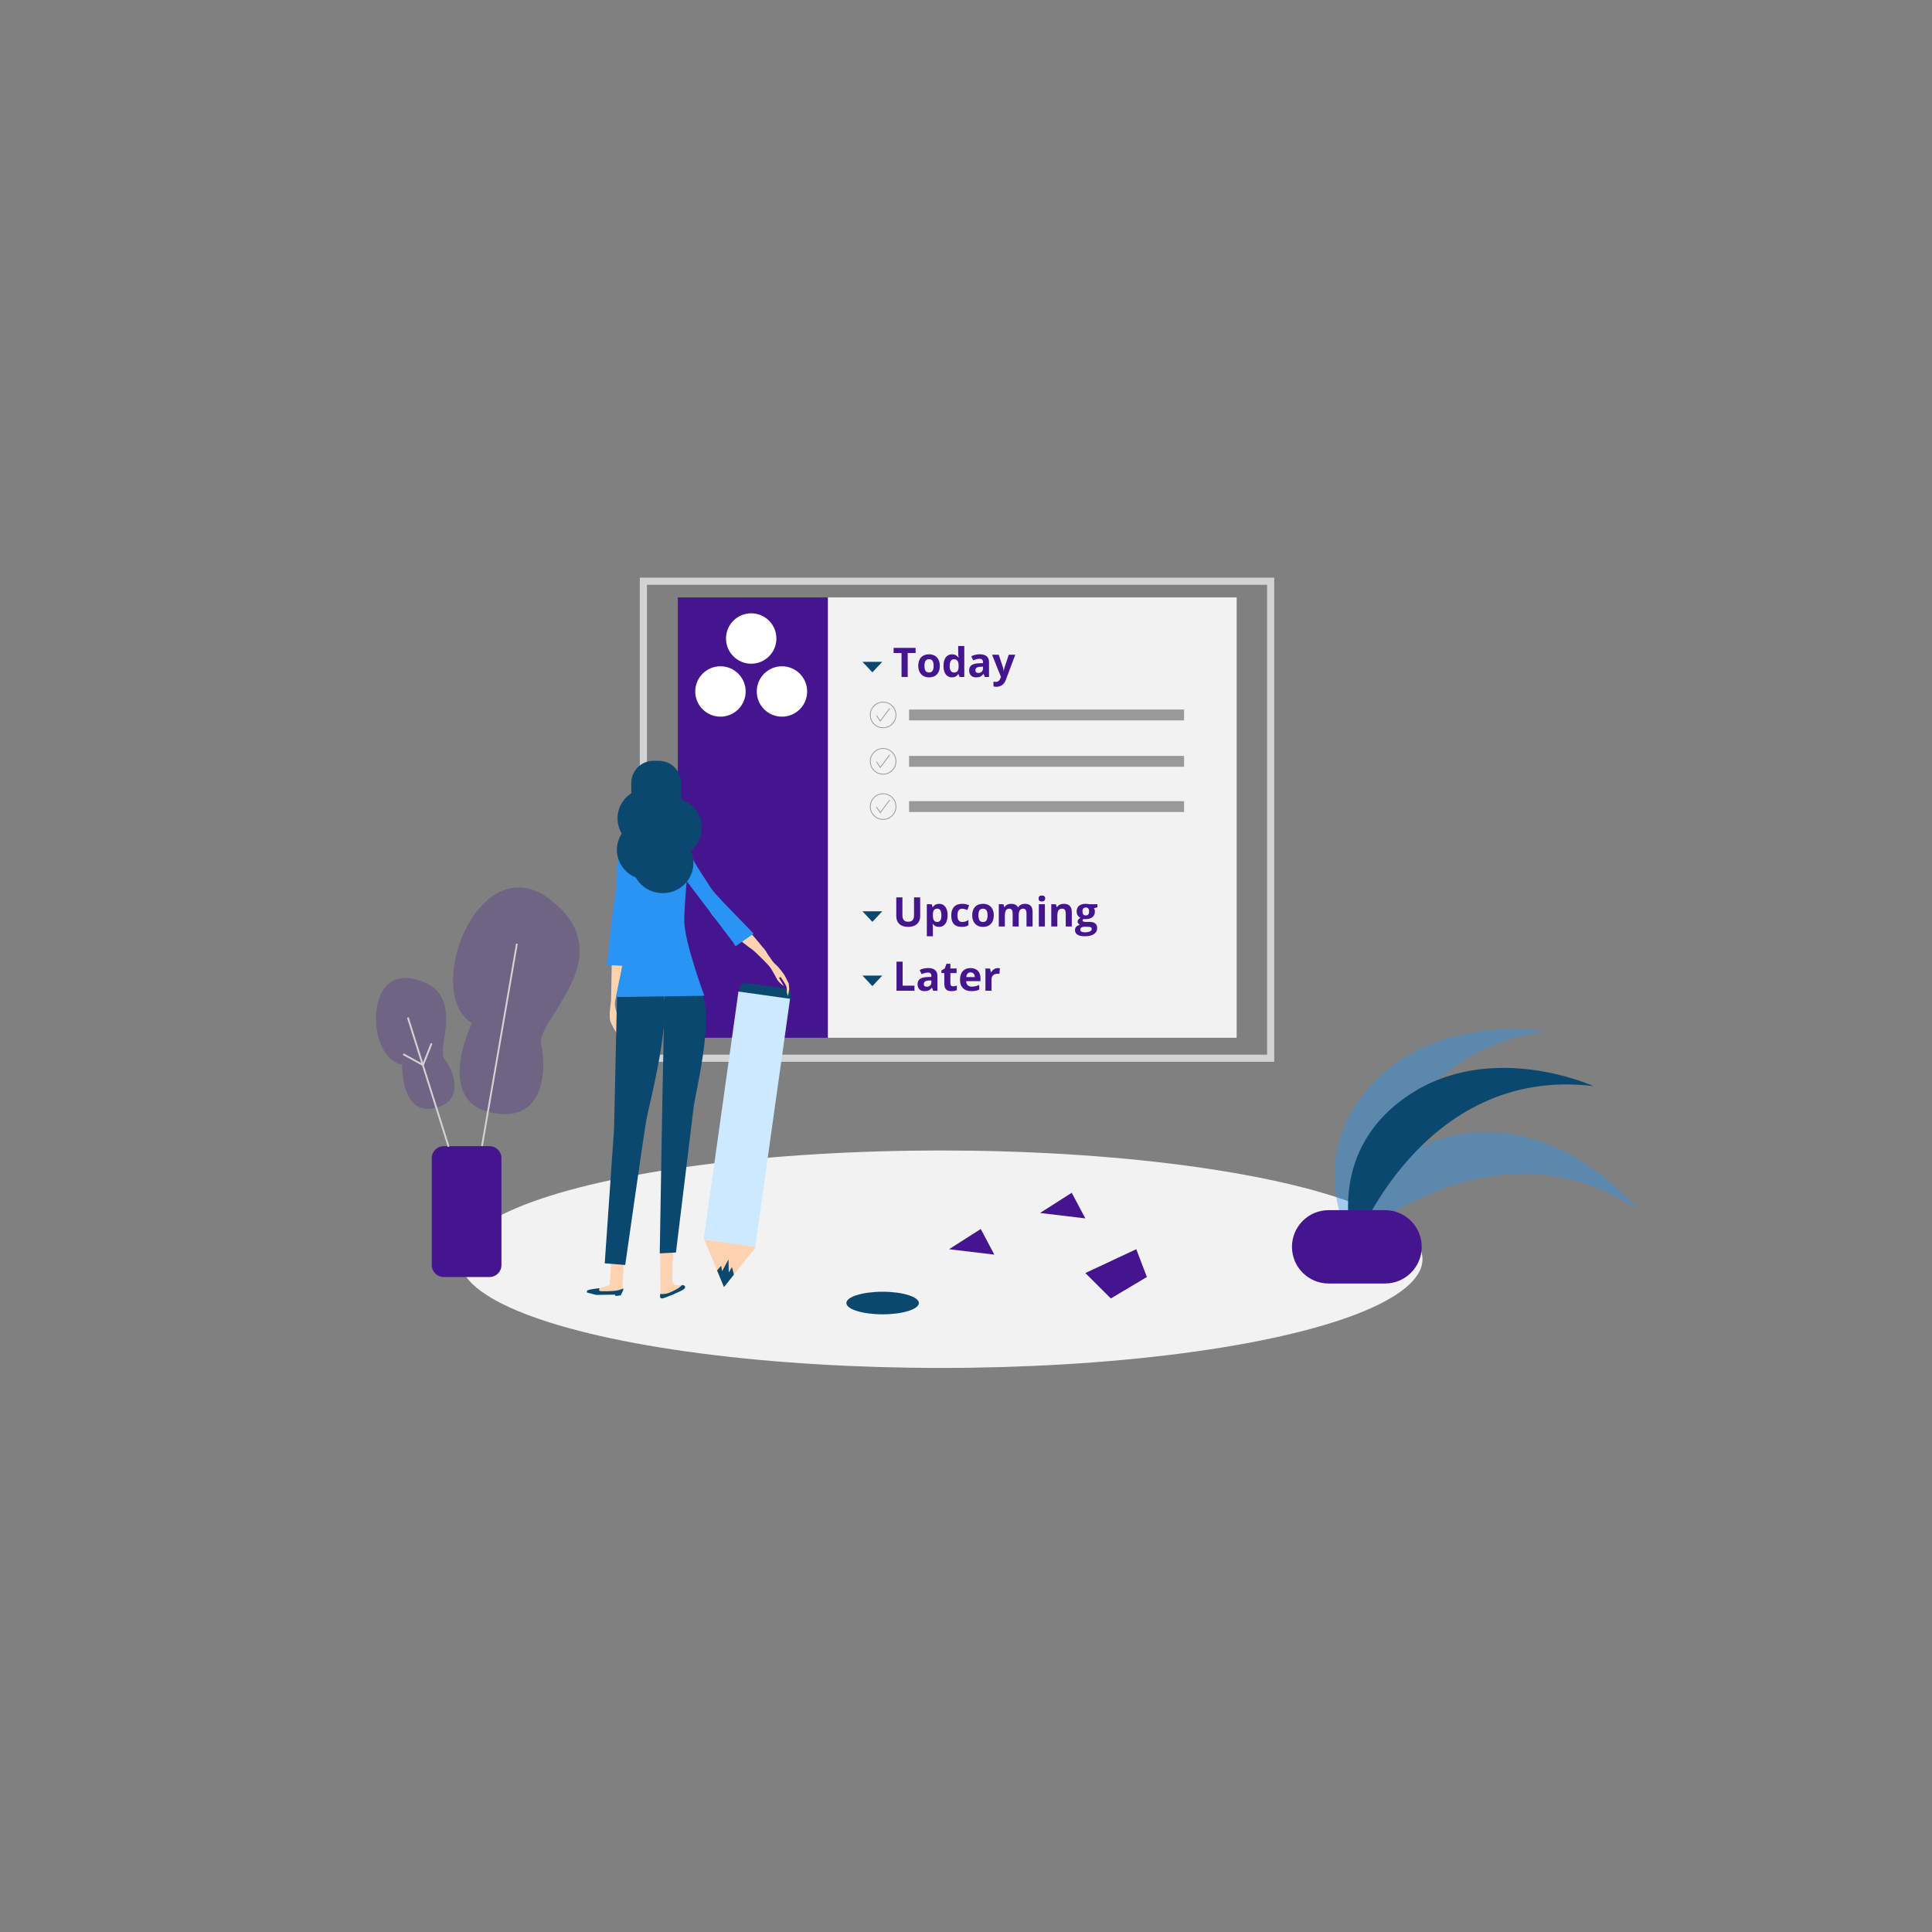 <svg xmlns="http://www.w3.org/2000/svg" xmlns:xlink="http://www.w3.org/1999/xlink" version="1.1" id="Layer_1" x="0px" y="0px" viewBox="0 0 1080 1080" enable-background="new 0 0 1080 1080" xml:space="preserve">
<rect x="0" y="0" width="1080" height="1080" fill="#808080" stroke="none"/>
<ellipse xmlns="http://www.w3.org/2000/svg" fill="#F2F2F2" cx="526.091" cy="703.905" rx="269.082" ry="60.781"/>
<g xmlns="http://www.w3.org/2000/svg">
	<g>
		<path fill="#D3D3D3" d="M712.308,593.574H357.653V322.9h354.655V593.574z M361.653,589.574h346.655V326.9H361.653V589.574z"/>
	</g>
	<rect x="462.748" y="333.968" fill="#F2F2F2" width="228.553" height="246.156"/>
	<rect x="378.92" y="333.968" fill="#44158f" width="83.828" height="246.156"/>
	<g>
		<g>
			<path fill="#44158f" d="M507.417,378.435h-3.449v-13.395h-4.417v-2.871h12.282v2.871h-4.416V378.435z"/>
			<path fill="#44158f" d="M525.373,372.194c0,2.025-0.534,3.608-1.602,4.75c-1.068,1.142-2.556,1.713-4.462,1.713     c-1.193,0-2.247-0.262-3.159-0.785c-0.912-0.522-1.613-1.273-2.103-2.252s-0.734-2.121-0.734-3.427     c0-2.032,0.53-3.612,1.591-4.739s2.552-1.691,4.473-1.691c1.194,0,2.247,0.259,3.159,0.778c0.912,0.52,1.613,1.265,2.103,2.236     C525.129,369.75,525.373,370.889,525.373,372.194z M516.773,372.194c0,1.231,0.202,2.162,0.606,2.792s1.063,0.946,1.975,0.946     c0.905,0,1.556-0.313,1.952-0.94c0.397-0.626,0.596-1.559,0.596-2.798c0-1.231-0.2-2.154-0.601-2.77s-1.058-0.923-1.97-0.923     c-0.904,0-1.558,0.306-1.958,0.917S516.773,370.955,516.773,372.194z"/>
			<path fill="#44158f" d="M532.115,378.658c-1.462,0-2.609-0.567-3.443-1.702c-0.835-1.135-1.252-2.707-1.252-4.717     c0-2.04,0.425-3.628,1.273-4.767c0.85-1.139,2.02-1.708,3.511-1.708c1.564,0,2.759,0.608,3.582,1.824h0.111     c-0.171-0.927-0.256-1.754-0.256-2.481v-3.983h3.404v17.311h-2.604l-0.656-1.613h-0.145     C534.87,378.046,533.694,378.658,532.115,378.658z M533.306,375.954c0.867,0,1.503-0.252,1.907-0.756s0.625-1.361,0.662-2.57     v-0.367c0-1.335-0.206-2.292-0.617-2.871c-0.412-0.579-1.081-0.868-2.008-0.868c-0.757,0-1.345,0.321-1.764,0.962     s-0.629,1.574-0.629,2.798s0.212,2.142,0.635,2.753C531.915,375.648,532.519,375.954,533.306,375.954z"/>
			<path fill="#44158f" d="M550.493,378.435l-0.656-1.691h-0.089c-0.571,0.719-1.159,1.218-1.764,1.496     c-0.604,0.278-1.393,0.417-2.364,0.417c-1.193,0-2.134-0.341-2.819-1.023c-0.687-0.683-1.029-1.654-1.029-2.915     c0-1.32,0.462-2.293,1.385-2.92c0.924-0.626,2.315-0.974,4.178-1.04l2.158-0.067v-0.545c0-1.261-0.646-1.892-1.936-1.892     c-0.994,0-2.162,0.3-3.505,0.901l-1.123-2.292c1.431-0.749,3.019-1.124,4.761-1.124c1.669,0,2.948,0.363,3.839,1.09     c0.89,0.727,1.335,1.832,1.335,3.315v8.288H550.493z M549.492,372.672l-1.313,0.044c-0.987,0.03-1.721,0.208-2.203,0.534     c-0.482,0.327-0.724,0.824-0.724,1.491c0,0.957,0.549,1.435,1.647,1.435c0.785,0,1.414-0.226,1.886-0.679     c0.471-0.452,0.706-1.053,0.706-1.802V372.672z"/>
			<path fill="#44158f" d="M554.576,365.997h3.716l2.348,6.998c0.2,0.608,0.337,1.328,0.411,2.159h0.067     c0.081-0.764,0.24-1.483,0.478-2.159l2.304-6.998h3.638l-5.263,14.029c-0.481,1.298-1.17,2.27-2.063,2.915     c-0.894,0.645-1.938,0.968-3.132,0.968c-0.586,0-1.16-0.063-1.725-0.189v-2.692c0.408,0.096,0.854,0.145,1.336,0.145     c0.601,0,1.125-0.184,1.574-0.551c0.448-0.367,0.799-0.921,1.051-1.663l0.2-0.612L554.576,365.997z"/>
		</g>
	</g>
	<polygon fill="#0B4870" points="482.128,369.951 493.197,369.951 487.662,375.849  "/>
	<g>
		<g>
			<path fill="#44158f" d="M514.382,501.646v10.524c0,1.202-0.27,2.255-0.807,3.16c-0.539,0.905-1.314,1.598-2.332,2.081     c-1.016,0.482-2.217,0.723-3.604,0.723c-2.091,0-3.716-0.536-4.873-1.608c-1.157-1.071-1.736-2.538-1.736-4.4v-10.48h3.438v9.957     c0,1.253,0.252,2.173,0.756,2.759s1.339,0.879,2.503,0.879c1.127,0,1.944-0.295,2.452-0.885c0.508-0.589,0.764-1.515,0.764-2.775     v-9.935H514.382z"/>
			<path fill="#44158f" d="M524.929,518.133c-1.462,0-2.607-0.53-3.438-1.591h-0.178c0.119,1.038,0.178,1.639,0.178,1.802v5.04     h-3.393v-17.912h2.759l0.479,1.613h0.155c0.794-1.231,1.97-1.847,3.527-1.847c1.468,0,2.618,0.567,3.448,1.702     c0.831,1.135,1.246,2.71,1.246,4.728c0,1.328-0.194,2.481-0.584,3.46s-0.943,1.724-1.663,2.236     C526.745,517.877,525.899,518.133,524.929,518.133z M523.927,507.954c-0.838,0-1.45,0.258-1.835,0.773     c-0.386,0.516-0.586,1.367-0.602,2.553v0.367c0,1.335,0.198,2.292,0.596,2.871c0.396,0.579,1.025,0.868,1.886,0.868     c1.521,0,2.28-1.253,2.28-3.76c0-1.224-0.188-2.142-0.562-2.753C525.315,508.26,524.729,507.954,523.927,507.954z"/>
			<path fill="#44158f" d="M537.566,518.133c-3.872,0-5.808-2.125-5.808-6.375c0-2.114,0.526-3.729,1.58-4.845     c1.053-1.116,2.563-1.674,4.527-1.674c1.439,0,2.729,0.282,3.872,0.845l-1.001,2.625c-0.534-0.215-1.031-0.391-1.491-0.528     s-0.92-0.206-1.38-0.206c-1.765,0-2.647,1.253-2.647,3.76c0,2.433,0.883,3.649,2.647,3.649c0.653,0,1.258-0.087,1.813-0.261     c0.557-0.174,1.113-0.447,1.669-0.818v2.904c-0.549,0.349-1.104,0.589-1.663,0.723     C539.126,518.066,538.419,518.133,537.566,518.133z"/>
			<path fill="#44158f" d="M555.533,511.669c0,2.025-0.534,3.608-1.602,4.75c-1.068,1.142-2.556,1.713-4.462,1.713     c-1.193,0-2.247-0.262-3.159-0.785c-0.912-0.522-1.613-1.273-2.103-2.252s-0.734-2.121-0.734-3.427     c0-2.032,0.53-3.612,1.591-4.739s2.552-1.691,4.473-1.691c1.194,0,2.247,0.259,3.159,0.778c0.912,0.52,1.613,1.265,2.103,2.236     C555.289,509.226,555.533,510.364,555.533,511.669z M546.934,511.669c0,1.231,0.202,2.162,0.606,2.792s1.063,0.946,1.975,0.946     c0.905,0,1.556-0.313,1.952-0.94c0.397-0.626,0.596-1.559,0.596-2.798c0-1.231-0.2-2.154-0.601-2.77s-1.058-0.923-1.97-0.923     c-0.904,0-1.558,0.306-1.958,0.917S546.934,510.431,546.934,511.669z"/>
			<path fill="#44158f" d="M569.473,517.911h-3.393v-7.265c0-0.897-0.15-1.57-0.451-2.02c-0.3-0.448-0.772-0.673-1.418-0.673     c-0.868,0-1.498,0.319-1.892,0.957c-0.393,0.638-0.59,1.688-0.59,3.148v5.852h-3.393v-12.438h2.592l0.456,1.591h0.189     c0.334-0.571,0.815-1.018,1.446-1.34c0.63-0.323,1.354-0.484,2.169-0.484c1.862,0,3.123,0.608,3.783,1.824h0.3     c0.334-0.579,0.825-1.027,1.475-1.346c0.648-0.319,1.381-0.478,2.197-0.478c1.409,0,2.476,0.361,3.198,1.084     s1.085,1.882,1.085,3.477v8.11h-3.404v-7.265c0-0.897-0.15-1.57-0.451-2.02c-0.3-0.448-0.772-0.673-1.418-0.673     c-0.831,0-1.452,0.297-1.863,0.89c-0.412,0.593-0.618,1.535-0.618,2.826V517.911z"/>
			<path fill="#44158f" d="M580.565,502.257c0-1.105,0.615-1.658,1.847-1.658c1.23,0,1.847,0.553,1.847,1.658     c0,0.527-0.154,0.937-0.462,1.229s-0.77,0.439-1.385,0.439C581.181,503.926,580.565,503.37,580.565,502.257z M584.103,517.911     h-3.393v-12.438h3.393V517.911z"/>
			<path fill="#44158f" d="M599.145,517.911h-3.394v-7.265c0-0.897-0.16-1.57-0.479-2.02c-0.319-0.448-0.827-0.673-1.524-0.673     c-0.949,0-1.635,0.317-2.058,0.951s-0.635,1.686-0.635,3.154v5.852h-3.393v-12.438h2.592l0.456,1.591h0.189     c0.378-0.601,0.899-1.055,1.563-1.363c0.664-0.308,1.419-0.461,2.265-0.461c1.446,0,2.544,0.391,3.293,1.173     c0.749,0.783,1.124,1.912,1.124,3.388V517.911z"/>
			<path fill="#44158f" d="M613.462,505.473v1.725l-1.946,0.5c0.355,0.556,0.534,1.179,0.534,1.869c0,1.335-0.466,2.375-1.396,3.121     c-0.931,0.745-2.224,1.118-3.877,1.118l-0.612-0.034l-0.501-0.056c-0.349,0.267-0.522,0.564-0.522,0.89     c0,0.49,0.623,0.734,1.869,0.734h2.113c1.365,0,2.405,0.293,3.121,0.879s1.073,1.446,1.073,2.581     c0,1.454-0.606,2.581-1.818,3.382c-1.213,0.801-2.954,1.202-5.224,1.202c-1.735,0-3.062-0.302-3.978-0.907     s-1.374-1.452-1.374-2.542c0-0.75,0.234-1.376,0.701-1.88c0.468-0.504,1.153-0.864,2.059-1.079     c-0.349-0.148-0.653-0.391-0.913-0.729c-0.259-0.337-0.389-0.695-0.389-1.074c0-0.475,0.137-0.87,0.411-1.185     c0.274-0.315,0.672-0.625,1.19-0.929c-0.652-0.282-1.17-0.734-1.552-1.357s-0.573-1.357-0.573-2.203     c0-1.357,0.441-2.407,1.324-3.148s2.144-1.112,3.782-1.112c0.349,0,0.763,0.031,1.241,0.094c0.478,0.063,0.784,0.109,0.917,0.139     H613.462z M603.861,519.668c0,0.467,0.225,0.834,0.673,1.102c0.449,0.267,1.077,0.4,1.886,0.4c1.217,0,2.17-0.167,2.859-0.5     c0.689-0.334,1.034-0.79,1.034-1.369c0-0.467-0.204-0.79-0.611-0.968c-0.408-0.178-1.039-0.267-1.892-0.267h-1.758     c-0.623,0-1.144,0.146-1.563,0.439C604.07,518.799,603.861,519.186,603.861,519.668z M605.096,509.544     c0,0.675,0.154,1.209,0.462,1.602s0.777,0.59,1.407,0.59c0.638,0,1.105-0.197,1.402-0.59c0.296-0.393,0.444-0.927,0.444-1.602     c0-1.498-0.615-2.247-1.847-2.247C605.719,507.297,605.096,508.046,605.096,509.544z"/>
		</g>
	</g>
	<polygon fill="#0B4870" points="482.128,509.427 493.197,509.427 487.662,515.325  "/>
	<g>
		<g>
			<path fill="#44158f" d="M501.142,553.836v-16.265h3.449v13.417h6.597v2.848H501.142z"/>
			<path fill="#44158f" d="M521.646,553.836l-0.656-1.69H520.9c-0.571,0.719-1.159,1.218-1.764,1.496s-1.393,0.417-2.364,0.417     c-1.193,0-2.134-0.341-2.819-1.023c-0.687-0.683-1.029-1.654-1.029-2.915c0-1.32,0.462-2.293,1.385-2.92     c0.924-0.627,2.315-0.974,4.178-1.04l2.158-0.067v-0.545c0-1.261-0.646-1.892-1.936-1.892c-0.994,0-2.162,0.301-3.505,0.901     l-1.123-2.292c1.431-0.749,3.019-1.123,4.761-1.123c1.669,0,2.948,0.363,3.839,1.09c0.89,0.728,1.335,1.832,1.335,3.315v8.288     H521.646z M520.645,548.073l-1.313,0.045c-0.987,0.029-1.721,0.207-2.203,0.533c-0.482,0.327-0.724,0.824-0.724,1.491     c0,0.957,0.549,1.436,1.647,1.436c0.785,0,1.414-0.227,1.886-0.679c0.471-0.452,0.706-1.054,0.706-1.803V548.073z"/>
			<path fill="#44158f" d="M532.748,551.355c0.594,0,1.306-0.13,2.137-0.39v2.525c-0.846,0.378-1.884,0.567-3.115,0.567     c-1.357,0-2.346-0.343-2.965-1.029c-0.619-0.686-0.929-1.715-0.929-3.087v-5.996h-1.625v-1.436l1.869-1.135l0.979-2.625h2.169     v2.648h3.482v2.548h-3.482v5.996c0,0.482,0.136,0.838,0.406,1.068C531.945,551.24,532.304,551.355,532.748,551.355z"/>
			<path fill="#44158f" d="M543.028,554.059c-2.002,0-3.567-0.553-4.694-1.657c-1.128-1.105-1.691-2.67-1.691-4.695     c0-2.084,0.521-3.695,1.563-4.834s2.482-1.707,4.322-1.707c1.758,0,3.126,0.5,4.104,1.501c0.979,1.002,1.469,2.385,1.469,4.15     v1.646h-8.021c0.037,0.964,0.323,1.717,0.856,2.258c0.534,0.542,1.283,0.813,2.248,0.813c0.749,0,1.457-0.078,2.125-0.233     c0.667-0.156,1.364-0.404,2.091-0.745v2.625c-0.593,0.297-1.228,0.518-1.902,0.662S544,554.059,543.028,554.059z M542.55,543.579     c-0.719,0-1.283,0.228-1.69,0.684c-0.408,0.456-0.642,1.104-0.701,1.941h4.762c-0.015-0.838-0.233-1.485-0.656-1.941     S543.27,543.579,542.55,543.579z"/>
			<path fill="#44158f" d="M557.803,541.165c0.46,0,0.842,0.033,1.146,0.1l-0.256,3.182c-0.274-0.074-0.608-0.111-1.001-0.111     c-1.083,0-1.927,0.278-2.531,0.835c-0.604,0.556-0.907,1.335-0.907,2.336v6.33h-3.393v-12.438h2.569l0.501,2.091h0.167     c0.386-0.696,0.906-1.259,1.563-1.685C556.318,541.378,557.032,541.165,557.803,541.165z"/>
		</g>
	</g>
	<polygon fill="#0B4870" points="482.128,545.352 493.197,545.352 487.662,551.25  "/>
	<g>
		<g>
			<path fill="#999999" d="M493.658,407.062c-4.081,0-7.402-3.32-7.402-7.401c0-4.081,3.32-7.402,7.402-7.402     c4.081,0,7.401,3.32,7.401,7.402C501.06,403.741,497.739,407.062,493.658,407.062z M493.658,392.704     c-3.836,0-6.956,3.121-6.956,6.956s3.121,6.956,6.956,6.956s6.956-3.12,6.956-6.956S497.494,392.704,493.658,392.704z"/>
		</g>
		<g>
			<polygon fill="#999999" points="492.08,403.432 489.744,400.031 490.111,399.779 492.095,402.668 497.176,395.869      497.532,396.135    "/>
		</g>
		<rect x="508.181" y="396.625" fill="#999999" width="153.719" height="6.071"/>
	</g>
	<g>
		<g>
			<path fill="#999999" d="M493.658,432.994c-4.081,0-7.402-3.32-7.402-7.401c0-4.081,3.32-7.402,7.402-7.402     c4.081,0,7.401,3.32,7.401,7.402C501.06,429.674,497.739,432.994,493.658,432.994z M493.658,418.636     c-3.836,0-6.956,3.121-6.956,6.956c0,3.836,3.121,6.956,6.956,6.956s6.956-3.12,6.956-6.956     C500.614,421.757,497.494,418.636,493.658,418.636z"/>
		</g>
		<g>
			<polygon fill="#999999" points="492.08,429.365 489.744,425.963 490.111,425.711 492.095,428.6 497.176,421.801 497.532,422.068         "/>
		</g>
		<rect x="508.181" y="422.557" fill="#999999" width="153.719" height="6.071"/>
	</g>
	<g>
		<g>
			<path fill="#999999" d="M493.658,458.281c-4.081,0-7.402-3.32-7.402-7.401c0-4.081,3.32-7.402,7.402-7.402     c4.081,0,7.401,3.32,7.401,7.402C501.06,454.961,497.739,458.281,493.658,458.281z M493.658,443.923     c-3.836,0-6.956,3.121-6.956,6.956s3.121,6.956,6.956,6.956s6.956-3.12,6.956-6.956S497.494,443.923,493.658,443.923z"/>
		</g>
		<g>
			<polygon fill="#999999" points="492.08,454.651 489.744,451.25 490.111,450.998 492.095,453.887 497.176,447.088      497.532,447.355    "/>
		</g>
		<rect x="508.181" y="447.844" fill="#999999" width="153.719" height="6.071"/>
	</g>
	<g>
		<circle fill="#FFFFFF" cx="419.928" cy="356.929" r="14.084"/>
		<circle fill="#FFFFFF" cx="437.117" cy="386.541" r="14.084"/>
		<circle fill="#FFFFFF" cx="402.738" cy="386.541" r="14.084"/>
	</g>
</g>
<g xmlns="http://www.w3.org/2000/svg">
	<path fill="#0B4870" d="M439.286,552.679l-22.013-3.082c-1.889-0.265-3.635,1.053-3.9,2.942l-0.295,2.105   c-0.265,1.889,1.053,3.635,2.942,3.9l22.013,3.082c1.889,0.265,3.635-1.053,3.9-2.942l0.295-2.105   C442.493,554.69,441.176,552.943,439.286,552.679z"/>
	
		<rect x="403.275" y="555.681" transform="matrix(0.99 0.139 -0.139 0.99 90.799 -51.897)" fill="#CCE9FF" width="29.136" height="139.985"/>
	<polygon fill="#FCD2B1" points="422.565,697.01 404.707,719.492 393.71,692.969  "/>
	<polygon fill="#0B4870" points="400.851,710.192 403.127,707.564 403.673,710.587 407.214,704.031 407.386,711.353    409.182,708.298 410.253,712.51 404.707,719.492  "/>
</g>
<g xmlns="http://www.w3.org/2000/svg">
	<g>
		<path fill="#FCD2B1" d="M347.535,516.432c0,0,2.876,0.392,1.274,15.807c-1.605,15.419-7.433,37.706-7.433,37.706l0.676-35.89    C342.052,534.056,342.91,520.339,347.535,516.432z"/>
		<path fill="#FCD2B1" d="M343.673,557.918c-0.558,7.355,2.552,10.738,3.372,13.727c0.818,2.986,2.185,6.022,2.158,6.006    c-2.737-1.838-2.638-4.22-3.479-5.47c-0.834-1.253-0.392-0.913-0.767,1.69c-0.218,1.483,1.974,4.266,3.151,6.24    c1.018,1.711,1.038,2.741,1.038,2.741s-2.272-2.069-4.029-4.633c-2.122-3.094-3.813-6.85-4.054-7.728    c-0.44-1.609-0.221-6.535,0.471-10.01C342.311,556.564,344.073,552.621,343.673,557.918z"/>
	</g>
	<path fill="#0B4870" d="M380.695,448.149c0,6.821-5.531,12.351-12.356,12.351l-3.089-5.868c-6.827,0-12.358-5.529-12.358-12.352   v-4.63c0-6.82,5.531-12.351,12.358-12.351h3.089c6.825,0,12.356,5.531,12.356,12.351V448.149z"/>
	<polygon fill="#FCD2B1" points="348.84,701.354 347.946,721.545 335.229,722.552 329.586,721.858 340.797,718.329 342.049,701.532     "/>
	<path fill="#0B4870" d="M346.963,724.135l-2.772,0.36l-0.474-0.774l-10.517,0.145l-5.095-1.338c0,0-0.21-0.889,0.269-1.16   c1.438-0.819,6.882-1.253,6.882-1.253s-0.722,1.013-0.148,1.46c0.573,0.45,7.576,0.196,9.311-0.09   c2.987-0.497,3.94-1.387,4.029-1.141C348.682,720.989,346.963,724.135,346.963,724.135z"/>
	<path fill="#0B4870" d="M344.968,554.839l-1.716,76.405l-5.203,74.975l11.458,0.902c0,0,10.706-75.542,11.979-82.08   c1.27-6.534,14.835-58.952,8.51-72.331C363.671,539.335,344.968,554.839,344.968,554.839z"/>
	<path fill="#FCD2B1" d="M399.454,503.552c9.496,3.209,28.923,28.545,28.923,28.545s4.588,11.448-26.836-17.078   C392.106,506.452,397.112,502.761,399.454,503.552z"/>
	<path fill="#FCD2B1" d="M440.464,556.848l0.73-3.898l-0.283-3.228l-2.413-4.674c0,0-3.164-4.631-4.985-5.946   c-1.821-1.318-6.017-8.485-6.816-9.191c-0.801-0.702-5.904,0.983-5.904,0.983s6.471,6.114,8.829,8.758   c2.358,2.64,4.423,7.574,5.309,8.643c1.515,1.828,3.246,2.925,3.246,2.925s-1.83-3.241-2.411-4.037   c-0.58-0.793,0.616-1.02,0.616-1.02s2.987,4.19,3.302,5.603c0.316,1.413,0.103,2.786,0.103,2.786L440.464,556.848z"/>
	<path fill="#2A94F4" d="M355.678,494.567l-4.11,43.06v2.503l-12.335-0.716c0,0,3.574-33.234,4.112-34.843   c0.537-1.609,1.787-15.543,1.606-18.047c-0.178-2.5,0.36-15.007,8.581-13.757C361.755,474.019,355.678,494.567,355.678,494.567z"/>
	<path fill="#2A94F4" d="M383.747,492.363l26.104,34.491l1.314,2.131l10.122-7.084c-17.954-18.524-21.645-22.125-24.224-25.997   c-0.939-1.411-8.464-13.042-9.624-15.267c-1.162-2.22-4.587-8.083-13.31-7.954C365.813,472.807,383.747,492.363,383.747,492.363z"/>
	<path fill="#FCD2B1" d="M369.042,699.031l0.179,25.908l10.724-3.751c0,0,4.536-3.286,0.625-2.859   c-5.72,0.623-4.558-1.789-4.739-6.432c-0.177-4.647,0.716-13.579,0.716-13.579L369.042,699.031z"/>
	<path fill="#0B4870" d="M381.375,718.329c0,0-1.217,1.139-2.504,1.963c-1.25,0.806-4.854,2.58-6.254,2.86   c-1.787,0.356-3.485,0.18-3.485,0.18s-0.805,2.679,0.982,2.503c1.787-0.179,10.726-4.113,11.977-5.004   C383.342,719.937,383.521,718.508,381.375,718.329z"/>
	<path fill="#0B4870" d="M371.425,556.269l-1.363,70.073l-1.258,74.298l9.055-0.476c0,0,9.137-74.785,9.907-81.4   c0.767-6.614,11.726-50.593,4.396-63.447C384.832,542.461,371.425,556.269,371.425,556.269z"/>
	<path fill="#2A94F4" d="M369.637,469.433c0,0-14.064,0.952-17.4,2.381c-3.337,1.43-2.621,17.869-0.479,30.02   c2.148,12.148,1.193,25.729-1.905,33.351c-3.099,7.623-5.482,22.157-5.482,22.157l49.338-0.716c0,0-11.203-30.254-11.203-41.928   c0-11.675,3.097-38.357,2.86-40.977C385.13,471.101,372.736,469.433,369.637,469.433z"/>
	<path fill="#0B4870" d="M379.171,475.032c0,9.274-7.683,16.794-17.16,16.794c-9.479,0-17.162-7.519-17.162-16.794   c0-9.277,7.683-16.795,17.162-16.795C371.488,458.237,379.171,465.755,379.171,475.032z"/>
	<path fill="#0B4870" d="M392.282,462.644c0,9.276-7.685,16.795-17.163,16.795c-9.478,0-17.161-7.519-17.161-16.795   s7.683-16.798,17.161-16.798C384.597,445.846,392.282,453.368,392.282,462.644z"/>
	<path fill="#0B4870" d="M387.632,482.477c0,9.276-7.682,16.795-17.162,16.795c-9.477,0-17.16-7.519-17.16-16.795   c0-9.276,7.683-16.797,17.16-16.797C379.949,465.68,387.632,473.201,387.632,482.477z"/>
	<path fill="#0B4870" d="M379.528,457.463c0,9.276-7.683,16.795-17.16,16.795c-9.478,0-17.161-7.519-17.161-16.795   c0-9.277,7.683-16.798,17.161-16.798C371.846,440.665,379.528,448.186,379.528,457.463z"/>
</g>
<path xmlns="http://www.w3.org/2000/svg" opacity="0.4" fill="#2A94F4" d="M755.074,694.732c0,0,80.18-73.033,160.359-18.32c0,0-39.345-50.329-95.885-42.825  C763.009,641.091,755.074,694.732,755.074,694.732z"/>
<path xmlns="http://www.w3.org/2000/svg" opacity="0.4" fill="#2A94F4" d="M757.529,697.671c0,0,10.429-107.953,106.59-121.199c0,0-62.945-10.908-99.825,32.6  S757.529,697.671,757.529,697.671z"/>
<path xmlns="http://www.w3.org/2000/svg" fill="#0B4870" d="M756.825,697.206c0,0,37.571-101.739,133.935-90.067c0,0-58.093-26.575-104.836,6.109  S756.825,697.206,756.825,697.206z"/>
<path xmlns="http://www.w3.org/2000/svg" fill="#44158f" d="M722.217,696.984c0,11.323,9.179,20.502,20.502,20.502h31.529c11.323,0,20.502-9.179,20.502-20.502l0,0  c0-11.323-9.179-20.502-20.502-20.502H742.72C731.397,676.482,722.217,685.661,722.217,696.984L722.217,696.984z"/>
<path xmlns="http://www.w3.org/2000/svg" fill="#44158f" d="M280.308,707.205c0,3.672-2.976,6.648-6.648,6.648h-25.642c-3.672,0-6.648-2.976-6.648-6.648v-59.832  c0-3.672,2.976-6.648,6.648-6.648h25.642c3.672,0,6.648,2.976,6.648,6.648V707.205z"/>
<path xmlns="http://www.w3.org/2000/svg" opacity="0.26" fill="#44158f" d="M263.914,571.852c0,0-20.992,42.671,9.937,49.937c30.929,7.267,31.821-24.92,28.652-38.185  c-3.17-13.265,45.91-48.927,5.431-80.476S235.909,555.576,263.914,571.852z"/>
<path xmlns="http://www.w3.org/2000/svg" opacity="0.26" fill="#44158f" d="M224.826,595.016c0,0-0.988,28.08,17.441,24.511c18.43-3.568,11.121-21.133,6.203-27.515  c-4.919-6.383,12.905-37.482-16.548-44.691S205.793,593.02,224.826,595.016z"/>
<g xmlns="http://www.w3.org/2000/svg">
	
		<rect x="238.866" y="566.789" transform="matrix(0.954 -0.301 0.301 0.954 -170.962 100.145)" fill="#D3D3D3" width="0.999" height="75.692"/>
</g>
<g xmlns="http://www.w3.org/2000/svg">
	<polygon fill="#D3D3D3" points="236.693,596.074 225.196,589.74 225.678,588.865 236.183,594.652 240.801,583.059 241.73,583.428     "/>
</g>
<g xmlns="http://www.w3.org/2000/svg">
	
		<rect x="221.512" y="583.716" transform="matrix(0.17 -0.986 0.986 0.17 -344.249 759.738)" fill="#D3D3D3" width="114.696" height="1"/>
</g>
<polygon xmlns="http://www.w3.org/2000/svg" fill="#44158f" points="530.522,698.318 548.25,687.021 555.848,701.354 "/>
<polygon xmlns="http://www.w3.org/2000/svg" fill="#44158f" points="581.387,678.057 599.114,666.761 606.712,681.094 "/>
<polygon xmlns="http://www.w3.org/2000/svg" fill="#44158f" points="635.201,698.318 606.712,711.628 620.956,725.843 641.11,713.853 "/>
<ellipse xmlns="http://www.w3.org/2000/svg" fill="#0B4870" cx="493.379" cy="728.402" rx="20.26" ry="6.316"/>
</svg>